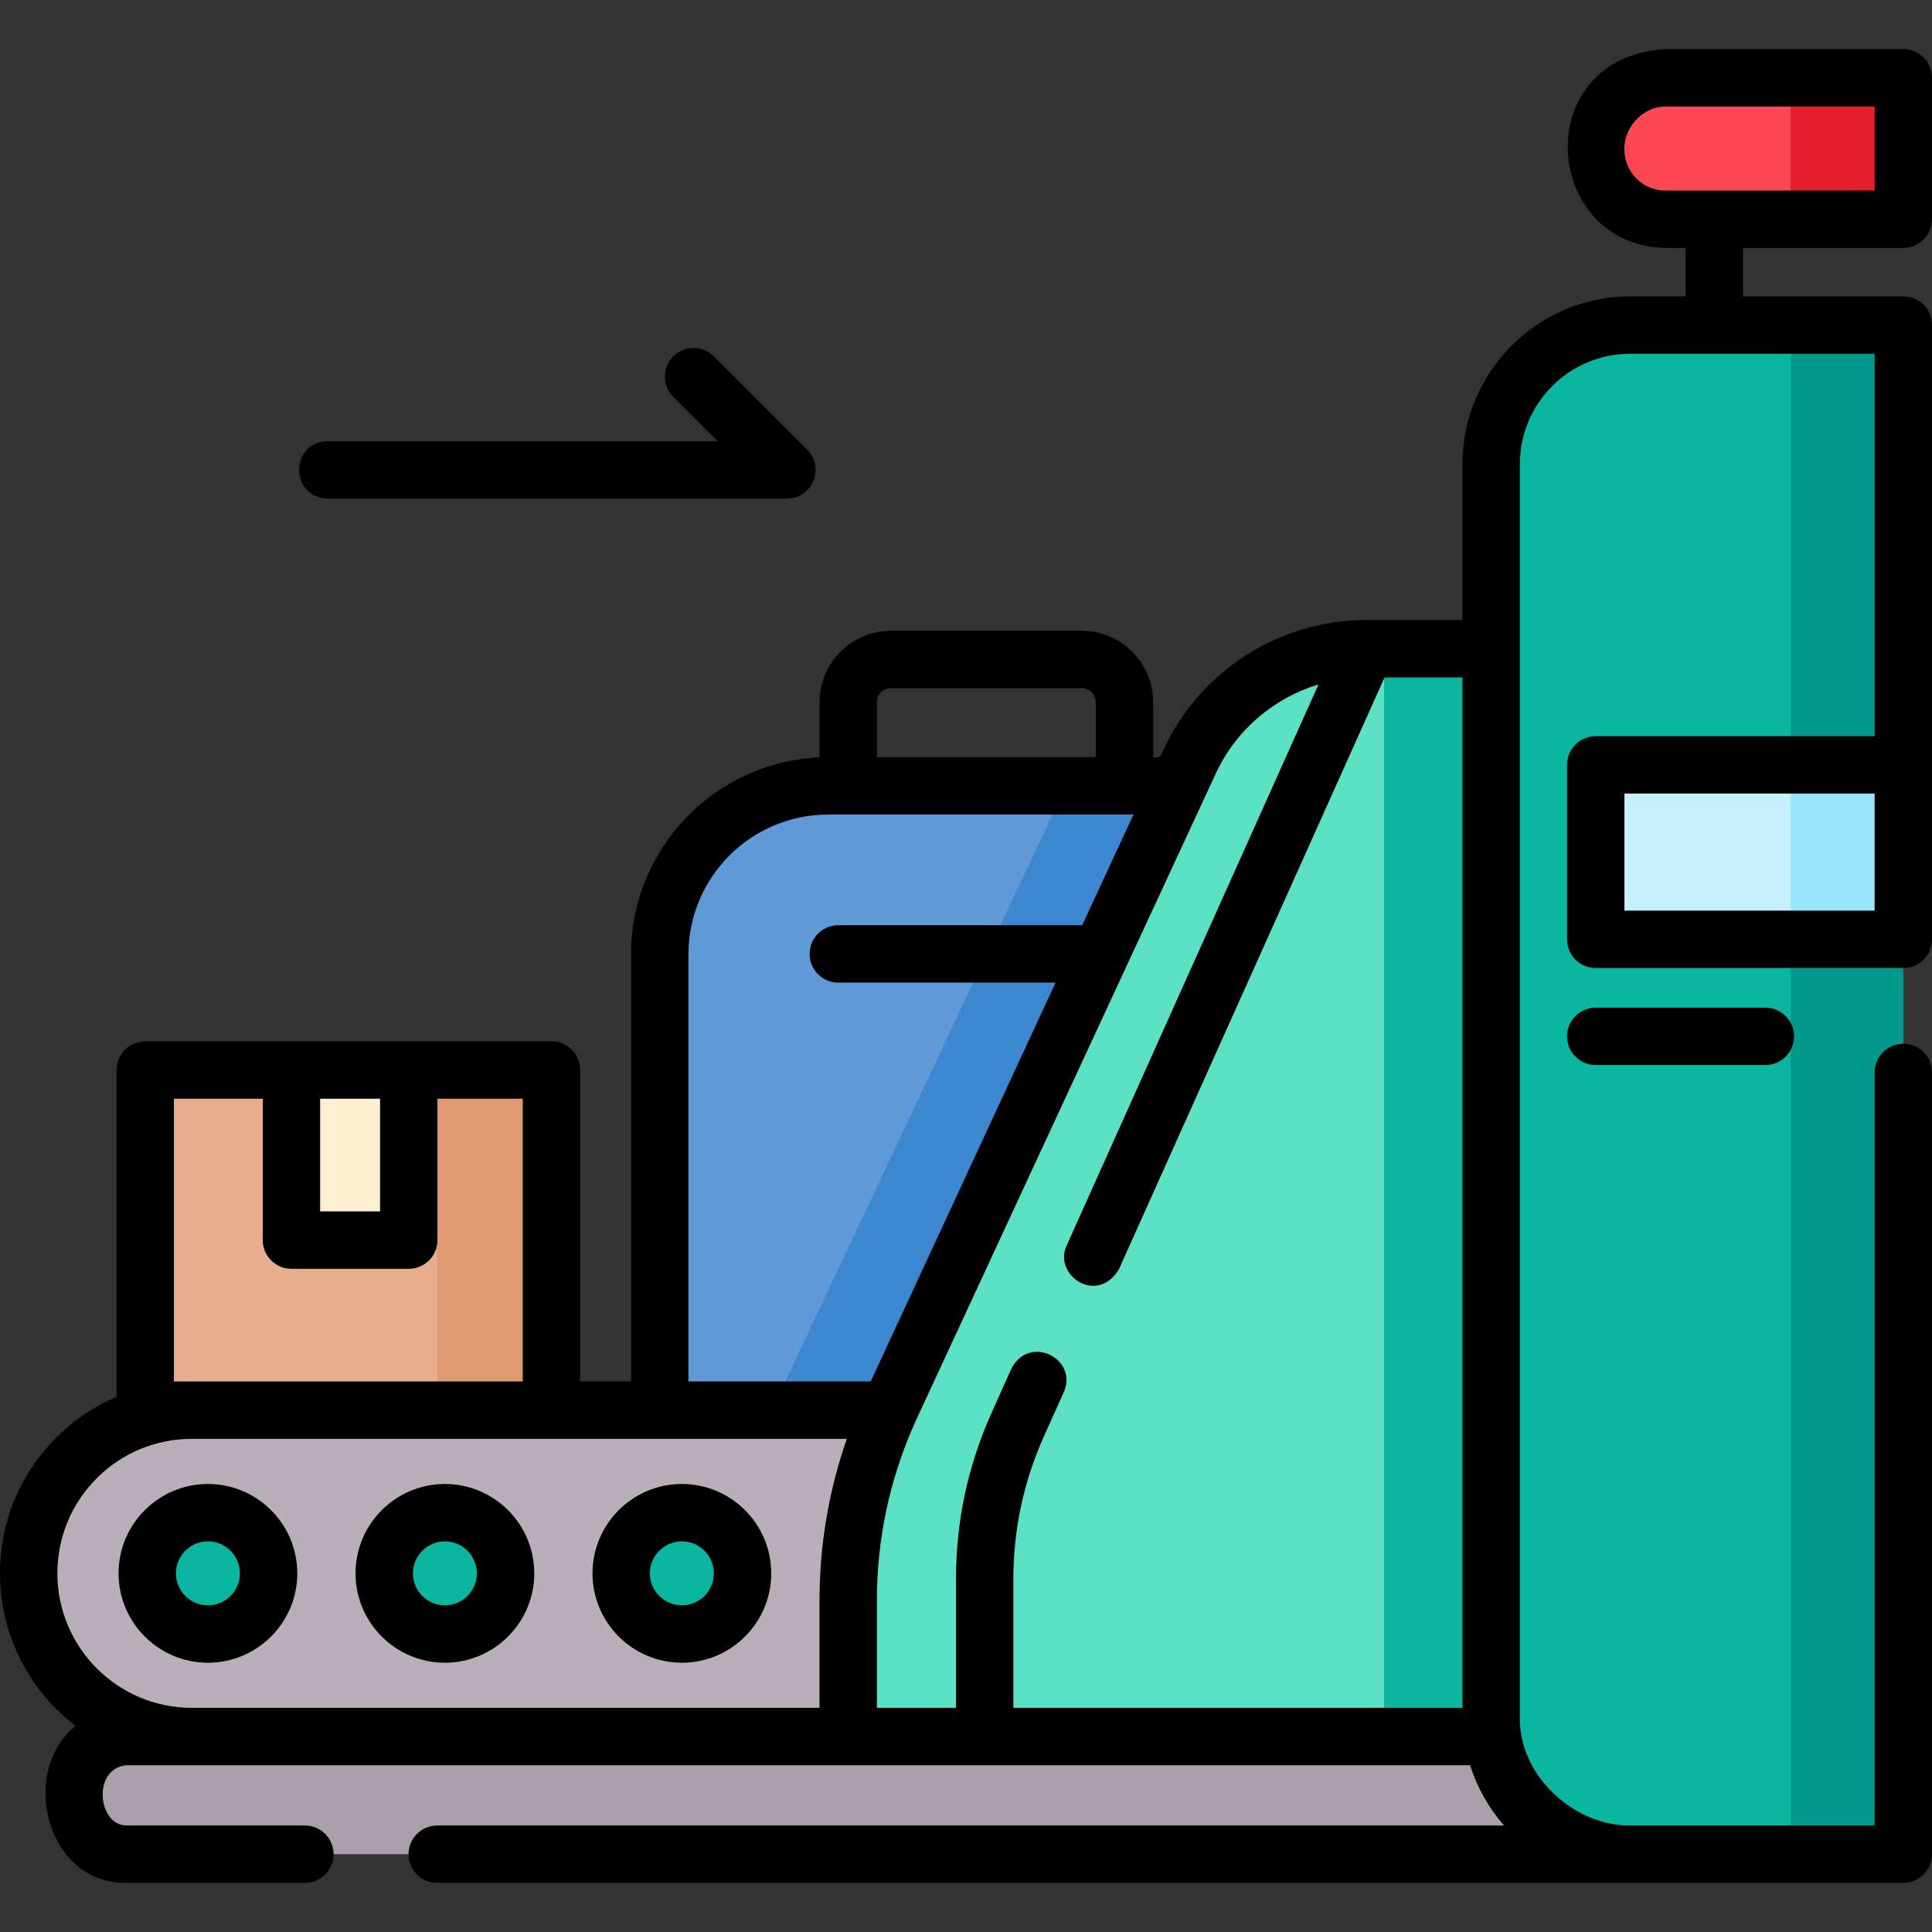 <svg id="Capa_1" enable-background="new 0 0 504.996 504.996" height="512" viewBox="0 0 504.996 504.996" width="512" xmlns="http://www.w3.org/2000/svg"><rect x="0" y="0" width="504.996" height="504.996" fill="#333333" stroke="none"/><g><g><path d="m316.376 205.407v163.19h-143.93v-119.82c0-23.95 19.42-43.37 43.37-43.37z" fill="#5f99d7"/><path d="m316.376 205.407v163.19h-114.65l76.93-163.19z" fill="#3c87d0"/><path d="m270.842 453.902h-221.339c-23.2 0-42.007-18.807-42.007-42.007v-1.289c0-23.2 18.807-42.007 42.007-42.007h221.34v85.303z" fill="#baafb9"/><path d="m427.546 169.577v284.32h-205.84v-35.55c0-17.6 3.84-35 11.24-50.97l78.05-168.38c8.31-17.94 26.28-29.42 46.05-29.42z" fill="#5de1c4"/><path d="m361.786 169.577h65.76v284.32h-65.76z" fill="#0ab69f"/><path d="m414.207 484.657h-381.37c-7.365 0-13.336-5.971-13.336-13.336v-4.083c0-7.365 5.971-13.336 13.336-13.336h381.37c7.365 0 13.336 5.971 13.336 13.336v4.083c.001 7.365-5.97 13.336-13.336 13.336z" fill="#aa9ea9"/><path d="m497.496 84.967v399.69h-71.39c-20.07 0-36.34-16.27-36.34-36.34v-327.01c0-20.07 16.27-36.34 36.34-36.34z" fill="#0ab69f"/><path d="m468.036 84.967h29.46v399.69h-29.46z" fill="#01998d"/><path d="m37.961 279.691h106.175v88.904h-106.175z" fill="#e19974"/><path d="m37.961 279.691h76.304v88.904h-76.304z" fill="#e8ad8c"/><path d="m76.178 279.691h30.664v44.452h-30.664z" fill="#ffefd2"/><path d="m497.496 20.337v36.96h-62.19c-10.05 0-18.2-8.15-18.2-18.2v-.56c0-10.05 8.15-18.2 18.2-18.2z" fill="#e41f2d"/><path d="m468.036 20.337v36.96h-32.73c-10.05 0-18.2-8.15-18.2-18.2v-.56c0-10.05 8.15-18.2 18.2-18.2z" fill="#fd4755"/><path d="m417.103 199.932h80.393v45.589h-80.393z" fill="#c8effe"/><path d="m468.036 199.932h29.46v45.589h-29.46z" fill="#99e6fc"/><g fill="#0ab69f"><circle cx="58.41" cy="411.251" r="15.861"/><circle cx="120.351" cy="411.251" r="15.861"/><circle cx="182.293" cy="411.251" r="15.861"/></g></g><g><path d="m85.418 130.333h120.264c3.033 0 5.769-1.827 6.929-4.63 1.161-2.803.52-6.028-1.625-8.173l-24.381-24.38c-2.929-2.928-7.677-2.93-10.607 0-2.929 2.929-2.929 7.678 0 10.606l11.578 11.577h-102.158c-9.26.245-10.011 14.226 0 15z"/><path d="m417.103 263.386c-4.143 0-7.5 3.358-7.5 7.5s3.357 7.5 7.5 7.5h44.337c4.143 0 7.5-3.358 7.5-7.5s-3.357-7.5-7.5-7.5z"/><path d="m497.496 64.799c4.143 0 7.5-3.358 7.5-7.5v-36.964c0-4.142-3.357-7.5-7.5-7.5h-62.19c-35.72 2.162-32.282 51.249 0 51.964h5.265v12.671h-14.464c-24.174 0-43.841 19.667-43.841 43.841v40.766h-25.222c-22.609 0-43.354 13.257-52.853 33.775-.408.419-.266 2.554-2.771 2.057v-14.351c0-10.299-8.375-18.679-18.669-18.679h-49.864c-10.3 0-18.679 8.379-18.679 18.679v14.408c-27.361 1.193-49.255 23.818-49.255 51.468v111.661h-13.317v-81.404c0-4.142-3.357-7.5-7.5-7.5h-106.175c-4.143 0-7.5 3.358-7.5 7.5v85.409c-5.819 2.483-11.17 6.075-15.778 10.684-9.468 9.48-14.683 22.075-14.683 35.465 0 16.247 7.77 30.708 19.781 39.879-14.898 11.877-7.717 41.312 13.264 41.031h46.636c4.143 0 7.5-3.358 7.5-7.5s-3.357-7.5-7.5-7.5h-46.635c-7.509-.01-9.024-14.91 0-15.755h17.099 334.118c1.843 5.881 4.902 11.225 8.869 15.755h-278.842c-4.143 0-7.5 3.358-7.5 7.5s3.357 7.5 7.5 7.5l383.206-.002c4.143 0 7.5-3.358 7.5-7.5v-204.33c0-4.142-3.357-7.5-7.5-7.5s-7.5 3.358-7.5 7.5v196.83h-63.89c-14.204.255-29.421-12.813-28.841-28.841v-278.682c0-.02.003-.038.003-.058s-.003-.038-.003-.058v-48.208c0-15.903 12.938-28.841 28.841-28.841h63.89v99.962h-72.894c-4.143 0-7.5 3.358-7.5 7.5v45.589c0 4.142 3.357 7.5 7.5 7.5h80.055c.113.005.224.017.339.017 4.143 0 7.5-3.358 7.5-7.5v-.017-45.589-114.961c0-4.142-3.357-7.5-7.5-7.5h-41.926v-12.671zm-264.609 115.08h49.864c2.023 0 3.669 1.65 3.669 3.679v14.351h-57.212v-14.351c0-2.029 1.65-3.679 3.679-3.679zm-52.934 69.555c0-20.14 16.385-36.525 36.525-36.525h79.806l-13.411 28.931h-63.75c-4.143 0-7.5 3.358-7.5 7.5s3.357 7.5 7.5 7.5h56.797l-48.328 104.255h-47.64v-111.661zm-80.611 37.757v29.452h-15.664v-29.452zm-53.881 73.904v-73.904h23.217v36.952c0 4.142 3.357 7.5 7.5 7.5h30.664c4.143 0 7.5-3.358 7.5-7.5v-36.952h22.294v73.904zm-30.461 50.154c0-9.387 3.656-18.218 10.293-24.863 6.636-6.637 15.462-10.292 24.852-10.292h171.204c-4.736 13.568-7.14 27.733-7.14 42.252v28.058h-164.064c-19.379 0-35.145-15.77-35.145-35.155zm249.883 35.155v-33.707c0-12.918 2.682-25.444 7.972-37.229l5.277-11.758c3.566-8.549-8.877-14.956-13.686-6.142l-5.277 11.758c-6.162 13.729-9.286 28.321-9.286 43.371v33.707h-20.675v-28.058c0-16.2 3.374-31.902 10.029-46.671.018-.04.035-.08.053-.12.009-.021.019-.041.027-.061.088-.205.182-.409.276-.614l78.212-168.729c5.259-11.362 15.167-19.723 26.828-23.239l-65.86 146.737c-3.466 7.74 8.011 15.524 13.686 6.143l69.441-154.715h20.367v269.328h-117.384zm159.72-238.972h65.394v30.589h-65.394zm0-168.336c-.28-4.99 4.107-11.141 10.703-11.261h54.69v21.964h-54.69c-5.902 0-10.703-4.801-10.703-10.703z"/><path d="m54.349 387.89c-12.882 0-23.361 10.479-23.361 23.361s10.479 23.361 23.361 23.361c12.881 0 23.36-10.48 23.36-23.361s-10.48-23.361-23.36-23.361zm0 31.722c-4.61 0-8.361-3.751-8.361-8.361s3.751-8.361 8.361-8.361 8.36 3.75 8.36 8.361-3.75 8.361-8.36 8.361z"/><path d="m116.29 387.89c-12.882 0-23.361 10.479-23.361 23.361s10.479 23.361 23.361 23.361 23.361-10.48 23.361-23.361-10.479-23.361-23.361-23.361zm0 31.722c-4.61 0-8.361-3.751-8.361-8.361s3.751-8.361 8.361-8.361 8.361 3.75 8.361 8.361-3.751 8.361-8.361 8.361z"/><path d="m178.232 387.89c-12.882 0-23.361 10.479-23.361 23.361s10.479 23.361 23.361 23.361c12.881 0 23.36-10.48 23.36-23.361s-10.479-23.361-23.36-23.361zm0 31.722c-4.61 0-8.361-3.751-8.361-8.361s3.751-8.361 8.361-8.361 8.36 3.75 8.36 8.361-3.749 8.361-8.36 8.361z"/></g></g></svg>